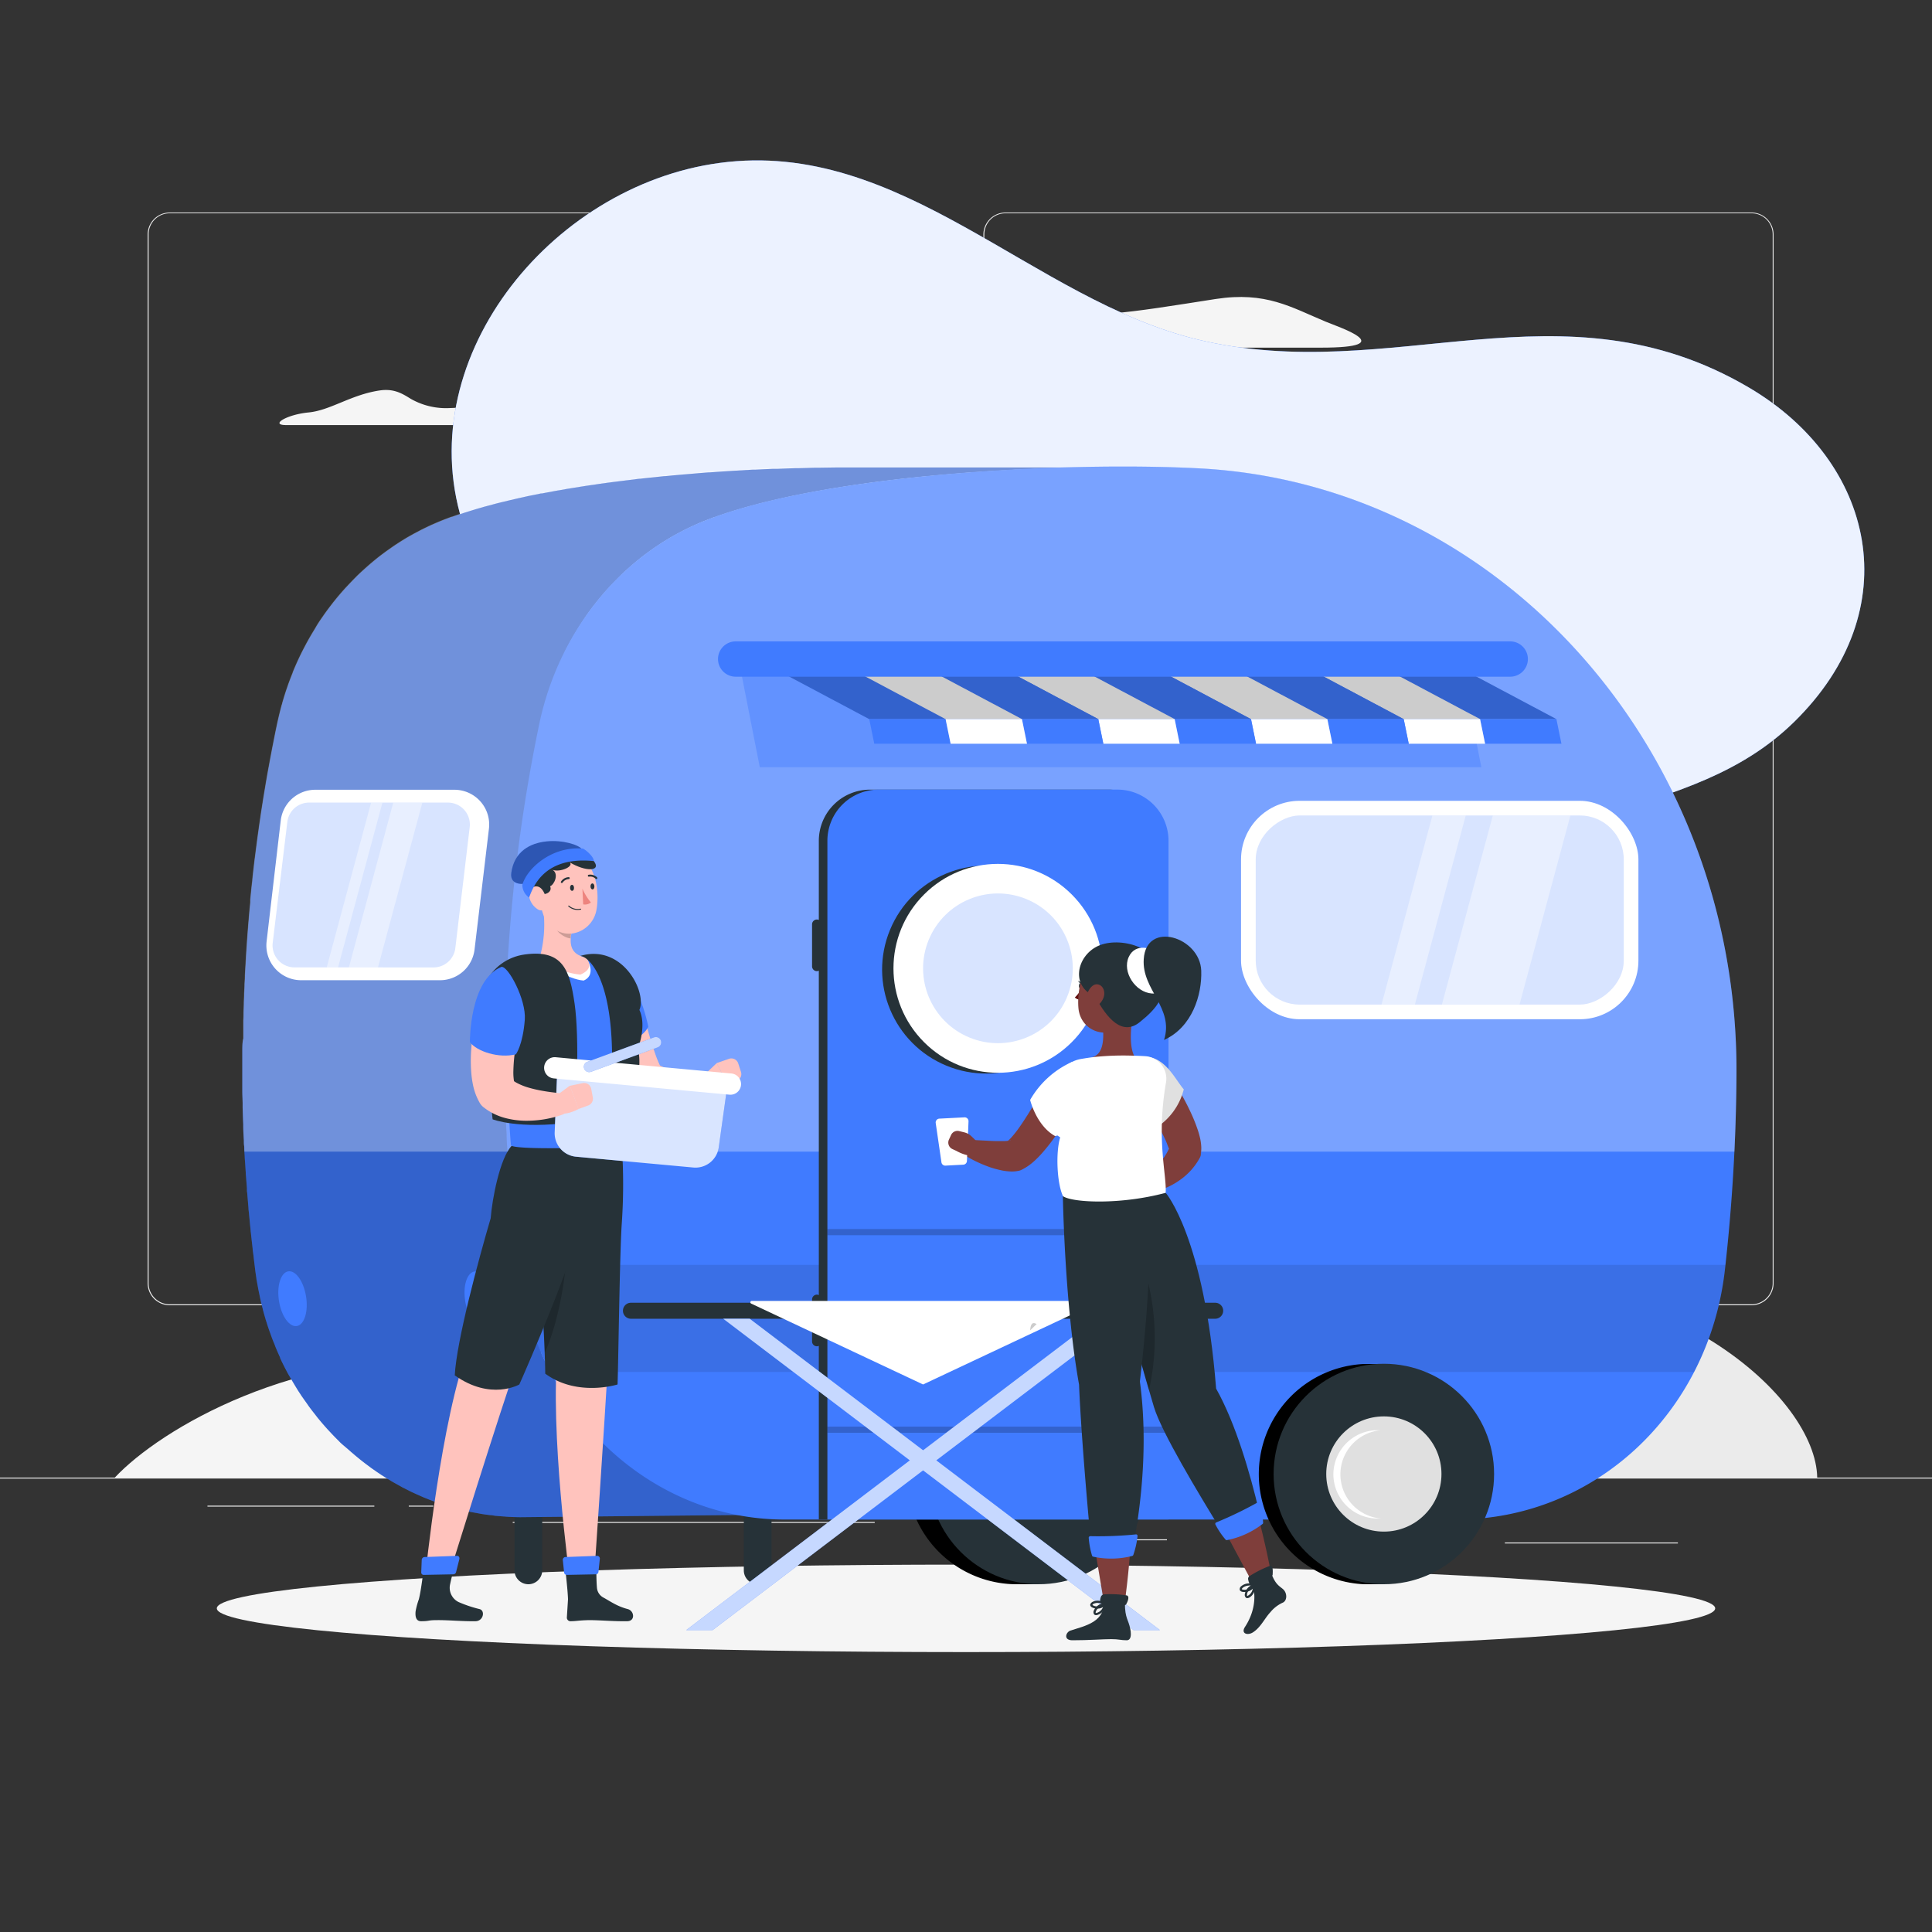 <svg xmlns="http://www.w3.org/2000/svg" viewBox="0 0 500 500"><rect x="0" y="0" width="500" height="500" fill="#333333" stroke="none"/><g id="background-complete"><rect y="382.4" width="500" height="0.25" style="fill:#ebebeb"></rect><rect x="355.33" y="389.91" width="33.12" height="0.25" style="fill:#ebebeb"></rect><rect x="257.97" y="398.37" width="44.03" height="0.25" style="fill:#ebebeb"></rect><rect x="389.46" y="399.19" width="44.78" height="0.25" style="fill:#ebebeb"></rect><rect x="53.69" y="389.66" width="43.19" height="0.25" style="fill:#ebebeb"></rect><rect x="105.79" y="389.66" width="6.33" height="0.25" style="fill:#ebebeb"></rect><rect x="132.7" y="393.88" width="93.68" height="0.25" style="fill:#ebebeb"></rect><path d="M237,337.8H43.91a5.71,5.71,0,0,1-5.7-5.71V60.66A5.71,5.71,0,0,1,43.91,55H237a5.71,5.71,0,0,1,5.71,5.71V332.09A5.71,5.71,0,0,1,237,337.8ZM43.91,55.2a5.46,5.46,0,0,0-5.45,5.46V332.09a5.46,5.46,0,0,0,5.45,5.46H237a5.47,5.47,0,0,0,5.46-5.46V60.66A5.47,5.47,0,0,0,237,55.2Z" style="fill:#ebebeb"></path><path d="M453.31,337.8H260.21a5.72,5.72,0,0,1-5.71-5.71V60.66A5.72,5.72,0,0,1,260.21,55h193.1A5.71,5.71,0,0,1,459,60.66V332.09A5.71,5.71,0,0,1,453.31,337.8ZM260.21,55.2a5.47,5.47,0,0,0-5.46,5.46V332.09a5.47,5.47,0,0,0,5.46,5.46h193.1a5.47,5.47,0,0,0,5.46-5.46V60.66a5.47,5.47,0,0,0-5.46-5.46Z" style="fill:#ebebeb"></path><path d="M370.52,329.9c-66,3-69.36,13.64-142.67-5.56-50.67-13.27-89.13,14.45-108.47,58.06H470.29C470,361.82,432.41,327.07,370.52,329.9Z" style="fill:#ebebeb"></path><path d="M119.94,352.11c51.48,3.84,62.44,5.34,102-3.22s70.66,8.34,86,33.51H29.71C41.49,369.8,76.83,348.9,119.94,352.11Z" style="fill:#f5f5f5"></path><path d="M272.11,79.26c6.83,4,20.35,1.58,42.51-1.88,13-2,19.47,2.12,28.48,5.87,3.61,1.5,19.46,6.72-1.24,6.72l-15.1,0h-100c-31.91,0-2.23-5.7,2.89-7.89l.26-.11C245.12,75.26,265.28,75.26,272.11,79.26Z" style="fill:#f5f5f5"></path><path d="M435.42,143.78H339c-8.44,0,.38-5.56,12-6.67s22.2-9.3,37.36-11.55,15.56,10,35.46,9.88C439.9,135.35,451.86,143.78,435.42,143.78Z" style="fill:#f5f5f5"></path><circle cx="172.44" cy="120.72" r="41.79" style="fill:#ebebeb"></circle><path d="M79.86,106.74c5.7-.55,10.93-4.58,18.4-5.69,3.69-.55,5.87.82,8,2.14a18.43,18.43,0,0,0,10.28,2.41,53.85,53.85,0,0,0,16.2-3c4.71-1.6,9.62-3.52,13.36-2.83,6.92,1.27,7.12,5.87,12.85,6.49s6.77,3.75,2,3.75H74C69.81,110,74.15,107.29,79.86,106.74Z" style="fill:#f5f5f5"></path></g><g id="background-simple"><path d="M369,239.9c-29.67,37.6-59.54,58.84-108,38.64-39.55-16.49-28.49-46.28-52.16-73-29.39-33.23-73.14-24-88.58-68.62-14.9-43.06,21.87-88.82,65.93-94.75C233.31,35.8,267.14,77.57,310,87.88c50.26,12.09,94.13-16.12,142.64,12.43,32.56,19.17,41.48,57.41,11.6,86.6C436.68,213.83,396.25,205.4,369,239.9Z" style="fill:#407BFF"></path><path d="M369,239.9c-29.67,37.6-59.54,58.84-108,38.64-39.55-16.49-28.49-46.28-52.16-73-29.39-33.23-73.14-24-88.58-68.62-14.9-43.06,21.87-88.82,65.93-94.75C233.31,35.8,267.14,77.57,310,87.88c50.26,12.09,94.13-16.12,142.64,12.43,32.56,19.17,41.48,57.41,11.6,86.6C436.68,213.83,396.25,205.4,369,239.9Z" style="fill:#fff;opacity:0.9"></path></g><g id="Shadow"><ellipse id="path" cx="250" cy="416.24" rx="193.89" ry="11.32" style="fill:#f5f5f5"></ellipse></g><g id="Cravan"><path d="M263.7,353h5.11V410H263.7a28.53,28.53,0,1,1,0-57.05Z"></path><circle cx="268.81" cy="381.47" r="28.53" style="fill:#263238"></circle><path d="M196.09,410h0a3.59,3.59,0,0,0,3.58-3.59V383.7H192.5v22.71A3.59,3.59,0,0,0,196.09,410Z" style="fill:#263238"></path><path d="M136.74,410h0a3.6,3.6,0,0,0,3.59-3.59V383.7h-7.18v22.71A3.6,3.6,0,0,0,136.74,410Z" style="fill:#263238"></path><path d="M62.71,271.47v1.46c0,.16,0,.32,0,.47V276c0,.62,0,1.25,0,1.88,0,.9,0,1.8,0,2.7,0,.57,0,1.14,0,1.72,0,1,.06,2.05.08,3.06,0,.44,0,.87,0,1.28.05,1.45.09,2.87.16,4.3,0,.16,0,.33,0,.51,0,1.24.1,2.49.16,3.71,0,.49,0,1,.08,1.44,0,.9.09,1.82.14,2.71,0,.57.08,1.13.11,1.68.06.81.1,1.61.16,2.41,0,.58.09,1.17.12,1.74.06.76.11,1.52.18,2.27l0,.47c0,.25,0,.5.07.77.11,1.32.22,2.64.33,3.94,0,.41.07.81.11,1.2.15,1.58.3,3.16.46,4.69,0,.27.06.52.08.77.14,1.33.29,2.64.44,3.94,0,.4.09.81.14,1.21q.27,2.26.54,4.47c.09.64.18,1.29.28,1.93,0,.28.1.57.14.86s.14.75.2,1.11c.12.71.27,1.4.41,2.1.07.33.13.66.21,1a2.57,2.57,0,0,0,.08.38c.19.85.39,1.69.62,2.53,0,0,0,.05,0,.07.23.86.47,1.72.73,2.59,0,.11.07.23.11.34.08.31.2.6.28.9.22.68.44,1.35.68,2,.12.33.24.66.36,1s.18.51.28.77.29.74.45,1.11.25.65.39,1c.29.73.61,1.46.93,2.17l.27.6,0,.12c.41.89.84,1.76,1.28,2.62l.33.62c.31.59.62,1.19,1,1.77,0,.09.1.18.16.27.22.4.45.78.68,1.17s.6,1,.91,1.51.49.78.75,1.17.44.7.67,1c.08.13.17.24.25.36.36.53.72,1,1.1,1.56s.54.76.81,1.12c.4.53.81,1.05,1.22,1.57.22.28.43.57.66.85l.12.14q1.23,1.5,2.52,2.91l.64.68c.68.74,1.38,1.45,2.09,2.15.15.15.29.31.45.46s.3.27.45.41L90,375c.38.33.75.67,1.14,1s.83.71,1.26,1.06.77.64,1.17.95.86.68,1.3,1l1.2.9,1.35.94,1.24.84,1.4.88,1.26.77c.48.29,1,.56,1.45.82l1.3.73,1.47.74c.44.23.88.45,1.34.66s1,.46,1.51.68l1.35.6,1.57.62,1.37.52c.53.2,1.07.36,1.61.55l1.38.45c.55.17,1.1.32,1.66.48s.91.26,1.39.38,1.13.28,1.71.41.91.22,1.38.31,1.19.22,1.8.33c.44.08.89.17,1.34.24.63.1,1.26.17,1.9.26.43,0,.85.11,1.28.16.71.07,1.42.12,2.14.18.36,0,.72.07,1.08.08,1.08.06,2.17.1,3.26.11l59.68-.6c-.47-.05-.94-.11-1.4-.19s-.9-.16-1.35-.24l-1.8-.33c-.46-.09-.91-.21-1.37-.31s-1.16-.26-1.72-.41l-1.38-.38c-.56-.16-1.11-.31-1.66-.48s-.92-.3-1.38-.45-1.09-.35-1.61-.55l-1.37-.52-1.56-.62c-.46-.19-.9-.4-1.36-.6s-1-.44-1.52-.68-.88-.44-1.32-.66-1-.49-1.48-.74l-1.3-.73c-.49-.26-1-.53-1.44-.82l-1.28-.77-1.39-.88-1.24-.84c-.45-.31-.9-.62-1.34-.94l-1.22-.9c-.44-.33-.87-.66-1.3-1s-.78-.63-1.17-.95L159,376l-1.12-1c-.41-.38-.82-.74-1.22-1.13s-.6-.58-.9-.87c-.71-.7-1.41-1.41-2.09-2.15-.22-.22-.44-.45-.65-.68-.86-.94-1.7-1.91-2.51-2.91l-.79-1c-.41-.52-.81-1-1.21-1.57-.28-.36-.54-.75-.82-1.12s-.74-1-1.09-1.56-.62-.92-.93-1.4L145,359.4c-.32-.5-.61-1-.91-1.51s-.47-.77-.69-1.17c-.37-.67-.74-1.36-1.1-2-.1-.2-.22-.41-.33-.62-.45-.89-.91-1.81-1.33-2.74-.1-.2-.17-.41-.27-.6-.32-.71-.63-1.44-.94-2.17-.13-.32-.25-.64-.39-1-.24-.63-.49-1.26-.72-1.88l-.37-1q-.34-1-.66-2l-.3-.9c-.3-1-.57-1.94-.84-2.93a.19.19,0,0,0,0-.07c-.24-1-.47-1.94-.69-2.91-.08-.33-.14-.66-.21-1-.15-.7-.28-1.39-.41-2.1-.07-.36-.14-.74-.19-1.11-.15-.93-.31-1.86-.43-2.79-.19-1.47-.36-3-.54-4.46,0-.41-.1-.82-.14-1.23-.15-1.3-.3-2.61-.44-3.94,0-.25-.05-.49-.08-.75-.16-1.54-.31-3.11-.46-4.69,0-.4-.07-.81-.11-1.21-.12-1.3-.23-2.62-.34-3.94,0-.41-.06-.82-.1-1.24-.05-.74-.11-1.5-.16-2.25-.05-.59-.09-1.18-.14-1.76,0-.8-.09-1.59-.15-2.39,0-.56-.07-1.12-.1-1.7-.06-.88-.1-1.77-.15-2.67,0-.49-.06-1-.08-1.48-.06-1.18-.11-2.36-.16-3.55l0-.67c-.05-1.43-.11-2.85-.15-4.3,0-.44,0-.89,0-1.34,0-1-.05-2-.06-3,0-.58,0-1.15,0-1.72l0-2.7c0-.64,0-1.27,0-1.91,0-.85,0-1.71,0-2.57,0-.65,0-1.3,0-2,0-.88,0-1.76,0-2.64,0-.67,0-1.34,0-2,0-.87,0-1.73.06-2.6,0-.7,0-1.4.05-2.11s.05-1.72.07-2.59c0-.71.06-1.43.08-2.14,0-.88.07-1.75.11-2.63,0-.72.06-1.44.1-2.15,0-.89.1-1.78.14-2.67l.12-2.17.18-2.71.15-2.19c.07-.91.15-1.84.21-2.77.06-.71.11-1.43.18-2.16.08-.95.17-1.91.25-2.86.07-.7.12-1.4.2-2.11.12-1.35.27-2.71.41-4.08l.12-1.17c.2-1.75.4-3.52.62-5.28.06-.5.12-1,.19-1.48.15-1.29.32-2.57.49-3.88.09-.66.19-1.33.28-2,.17-1.13.33-2.27.5-3.41l.33-2.17c.16-1.1.34-2.2.52-3.32l.36-2.21.6-3.41c.12-.7.24-1.41.37-2.12.23-1.24.47-2.5.71-3.75.11-.6.22-1.2.34-1.8q.54-2.79,1.14-5.59c.07-.34.15-.67.23-1,.29-1.27.59-2.52.94-3.76l.13-.43c.36-1.27.75-2.53,1.17-3.76a2.47,2.47,0,0,1,.1-.29c.44-1.29.91-2.56,1.42-3.81l0-.07c.52-1.27,1.06-2.51,1.65-3.73a.65.65,0,0,1,.08-.17c.56-1.19,1.15-2.37,1.78-3.52.06-.11.11-.22.17-.32.61-1.12,1.25-2.22,1.91-3.29.09-.14.16-.28.25-.41.65-1.06,1.34-2.08,2-3.1.1-.14.2-.3.31-.44.71-1,1.44-2,2.19-2.92l.33-.43c.85-1.07,1.73-2.11,2.64-3.13.11-.12.21-.24.32-.35.92-1,1.88-2,2.87-3,.1-.1.19-.2.31-.3.71-.71,1.45-1.39,2.2-2.05l.49-.43c.75-.65,1.51-1.3,2.29-1.92a.43.43,0,0,0,.1-.09c.7-.55,1.4-1.08,2.12-1.61l.62-.44q.82-.6,1.68-1.17l.6-.4c.62-.41,1.24-.81,1.87-1.18l.23-.14c.7-.44,1.41-.84,2.13-1.24l.71-.38,1.4-.74.81-.4c.46-.22.91-.45,1.37-.65l.78-.36c.84-.37,1.7-.75,2.57-1.09l2.44-.93.11,0q1.11-.41,2.25-.78l.77-.26,1.71-.54.88-.27,1.81-.53.79-.23,1.11-.3,2.16-.58,1.25-.31,2.1-.5,1.32-.31,2.2-.49,1.28-.29,2.51-.5c.36-.08.71-.15,1.07-.21l1.33-.26,1.91-.36,1.42-.24,1.88-.34,1.49-.24,1.87-.3,1.54-.24c.62-.09,1.24-.19,1.87-.27l1.57-.24,1.89-.26,1.6-.21c.63-.08,1.27-.17,1.91-.24l1.61-.2,1.92-.23c.54-.07,1.08-.14,1.63-.19l1.47-.17,4.8-.5a1.57,1.57,0,0,0,.24,0c1.68-.16,3.36-.32,5-.46l1.23-.1c1.68-.14,3.35-.29,5-.41l.27,0c1.61-.12,3.23-.23,4.84-.33l1.19-.08,5-.29.65,0,4.46-.21,1.11,0,4.85-.18.84,0,4.21-.12,1,0,4.93-.07h1l4.93,0H222.7l-4.94,0h-1l-4.91.07a2,2,0,0,1-.34,0h-.65l-4.21.12-.84,0-4.84.18-1.12,0-4.47.21-.64,0-5,.29-1.2.08c-1.62.1-3.23.21-4.84.33l-.26,0c-1.68.12-3.36.27-5,.41l-1.22.1c-1.68.14-3.37.3-5,.46a2,2,0,0,1-.24,0l-4.81.5-.65.07-.81.1c-.54,0-1.09.12-1.64.19l-1.91.23-1.62.2-1.9.24-1.6.21-1.88.26-1.57.24c-.63.08-1.26.18-1.88.27l-1.54.24-1.87.3c-.49.08-1,.17-1.49.24l-1.88.34c-.48.07-1,.16-1.42.24l-1.92.36-1.32.25-.22,0c-.29.05-.56.12-.85.18l-2.52.5-1.28.29c-.74.16-1.47.32-2.18.49l-1.34.31-2.08.5-1.26.31-2.15.58-.83.22-.3.08-.77.23c-.62.17-1.22.35-1.81.53l-.88.27-1.72.54-.77.26c-.77.25-1.52.51-2.26.78l-.1,0h0c-.83.3-1.64.61-2.43.92s-1.72.72-2.57,1.09l-.32.13-.46.23c-.46.2-.91.43-1.36.65l-.82.4-1.4.74-.54.28-.16.1c-.72.4-1.44.8-2.15,1.24l-.23.14c-.63.39-1.24.77-1.85,1.18l-.22.13-.39.27c-.56.38-1.12.77-1.69,1.18-.2.14-.41.28-.6.43-.72.53-1.43,1.06-2.12,1.61l0,0a.71.71,0,0,0-.09.07c-.78.63-1.54,1.27-2.29,1.92l-.48.43c-.75.66-1.49,1.34-2.22,2.05l-.13.12-.17.18c-1,1-1.94,2-2.88,3l-.31.35c-.9,1-1.79,2.06-2.64,3.13l-.16.18c-.06.08-.11.17-.18.25-.75.94-1.48,1.93-2.18,2.92l-.3.44c-.71,1-1.39,2-2,3.1l-.25.41c-.66,1.07-1.3,2.17-1.91,3.29a3.24,3.24,0,0,0-.17.32c-.62,1.15-1.23,2.33-1.79,3.52a.65.65,0,0,1-.08.17c-.57,1.22-1.12,2.47-1.63,3.73l0,.07c-.51,1.25-1,2.52-1.43,3.81a2.31,2.31,0,0,1-.1.28c-.43,1.24-.81,2.5-1.18,3.77a3.45,3.45,0,0,1-.12.43c-.34,1.24-.65,2.49-.94,3.76,0,.11-.05.21-.07.32s-.11.47-.16.7c-.4,1.87-.77,3.73-1.13,5.59-.13.6-.24,1.2-.35,1.8-.24,1.25-.48,2.51-.7,3.75-.14.71-.26,1.42-.39,2.12-.2,1.14-.4,2.29-.58,3.42-.13.73-.25,1.46-.37,2.19-.18,1.11-.35,2.23-.53,3.34-.11.72-.22,1.44-.32,2.16-.17,1.14-.34,2.28-.49,3.43-.1.66-.19,1.32-.28,2-.18,1.31-.34,2.61-.51,3.91-.06.47-.12,1-.19,1.43-.21,1.78-.42,3.55-.6,5.3,0,.38-.08.75-.12,1.13-.15,1.38-.29,2.76-.42,4.12,0,.16,0,.31,0,.47,0,.54-.1,1.08-.14,1.63-.09,1-.18,1.92-.25,2.87q-.1,1.09-.18,2.16c-.08.93-.15,1.86-.21,2.77-.06.73-.11,1.46-.16,2.19-.05.9-.12,1.81-.17,2.71,0,.72-.09,1.45-.12,2.17-.06.89-.1,1.78-.15,2.67,0,.71-.06,1.43-.1,2.15,0,.88-.07,1.76-.11,2.64,0,.7-.05,1.42-.07,2.13,0,.87-.06,1.74-.08,2.6,0,.71,0,1.4-.06,2.09,0,.88,0,1.75,0,2.62l0,2C62.73,269.7,62.73,270.59,62.71,271.47Z" style="fill:#407BFF"></path><path d="M62.71,271.47v1.46c0,.16,0,.32,0,.47V276c0,.62,0,1.25,0,1.88,0,.9,0,1.8,0,2.7,0,.57,0,1.14,0,1.72,0,1,.06,2.05.08,3.06,0,.44,0,.87,0,1.28.05,1.45.09,2.87.16,4.3,0,.16,0,.33,0,.51,0,1.24.1,2.49.16,3.71,0,.49,0,1,.08,1.44,0,.9.09,1.82.14,2.71,0,.57.08,1.13.11,1.68.06.81.1,1.61.16,2.41,0,.58.09,1.17.12,1.74.06.76.11,1.52.18,2.27l0,.47c0,.25,0,.5.07.77.11,1.32.22,2.64.33,3.94,0,.41.07.81.11,1.2.15,1.58.3,3.16.46,4.69,0,.27.06.52.08.77.14,1.33.29,2.64.44,3.94,0,.4.09.81.14,1.21q.27,2.26.54,4.47c.09.64.18,1.29.28,1.93,0,.28.1.57.14.86s.14.75.2,1.11c.12.71.27,1.4.41,2.1.07.33.13.66.21,1a2.57,2.57,0,0,0,.08.38c.19.85.39,1.69.62,2.53,0,0,0,.05,0,.07.23.86.47,1.72.73,2.59,0,.11.07.23.11.34.08.31.2.6.28.9.22.68.44,1.35.68,2,.12.33.24.66.36,1s.18.51.28.77.29.74.45,1.11.25.65.39,1c.29.73.61,1.46.93,2.17l.27.6,0,.12c.41.89.84,1.76,1.28,2.62l.33.62c.31.59.62,1.19,1,1.77,0,.09.1.18.16.27.22.4.45.78.68,1.17s.6,1,.91,1.51.49.78.75,1.17.44.7.67,1c.08.13.17.24.25.36.36.53.72,1,1.1,1.56s.54.76.81,1.12c.4.53.81,1.05,1.22,1.57.22.28.43.57.66.85l.12.14q1.23,1.5,2.52,2.91l.64.68c.68.74,1.38,1.45,2.09,2.15.15.15.29.31.45.46s.3.27.45.41L90,375c.38.33.75.67,1.14,1s.83.71,1.26,1.06.77.64,1.17.95.86.68,1.3,1l1.2.9,1.35.94,1.24.84,1.4.88,1.26.77c.48.29,1,.56,1.45.82l1.3.73,1.47.74c.44.23.88.45,1.34.66s1,.46,1.51.68l1.35.6,1.57.62,1.37.52c.53.2,1.07.36,1.61.55l1.38.45c.55.17,1.1.32,1.66.48s.91.26,1.39.38,1.13.28,1.71.41.91.22,1.38.31,1.19.22,1.8.33c.44.08.89.17,1.34.24.63.1,1.26.17,1.9.26.43,0,.85.11,1.28.16.71.07,1.42.12,2.14.18.36,0,.72.07,1.08.08,1.08.06,2.17.1,3.26.11l59.68-.6c-.47-.05-.94-.11-1.4-.19s-.9-.16-1.35-.24l-1.8-.33c-.46-.09-.91-.21-1.37-.31s-1.16-.26-1.72-.41l-1.38-.38c-.56-.16-1.11-.31-1.66-.48s-.92-.3-1.38-.45-1.09-.35-1.61-.55l-1.37-.52-1.56-.62c-.46-.19-.9-.4-1.36-.6s-1-.44-1.52-.68-.88-.44-1.32-.66-1-.49-1.48-.74l-1.3-.73c-.49-.26-1-.53-1.44-.82l-1.28-.77-1.39-.88-1.24-.84c-.45-.31-.9-.62-1.34-.94l-1.22-.9c-.44-.33-.87-.66-1.3-1s-.78-.63-1.17-.95L159,376l-1.12-1c-.41-.38-.82-.74-1.22-1.13s-.6-.58-.9-.87c-.71-.7-1.41-1.41-2.09-2.15-.22-.22-.44-.45-.65-.68-.86-.94-1.7-1.91-2.51-2.91l-.79-1c-.41-.52-.81-1-1.21-1.57-.28-.36-.54-.75-.82-1.12s-.74-1-1.09-1.56-.62-.92-.93-1.4L145,359.4c-.32-.5-.61-1-.91-1.51s-.47-.77-.69-1.17c-.37-.67-.74-1.36-1.1-2-.1-.2-.22-.41-.33-.62-.45-.89-.91-1.81-1.33-2.74-.1-.2-.17-.41-.27-.6-.32-.71-.63-1.44-.94-2.17-.13-.32-.25-.64-.39-1-.24-.63-.49-1.26-.72-1.88l-.37-1q-.34-1-.66-2l-.3-.9c-.3-1-.57-1.94-.84-2.93a.19.19,0,0,0,0-.07c-.24-1-.47-1.94-.69-2.91-.08-.33-.14-.66-.21-1-.15-.7-.28-1.39-.41-2.1-.07-.36-.14-.74-.19-1.11-.15-.93-.31-1.86-.43-2.79-.19-1.47-.36-3-.54-4.46,0-.41-.1-.82-.14-1.23-.15-1.3-.3-2.61-.44-3.94,0-.25-.05-.49-.08-.75-.16-1.54-.31-3.11-.46-4.69,0-.4-.07-.81-.11-1.21-.12-1.3-.23-2.62-.34-3.94,0-.41-.06-.82-.1-1.24-.05-.74-.11-1.5-.16-2.25-.05-.59-.09-1.18-.14-1.76,0-.8-.09-1.59-.15-2.39,0-.56-.07-1.12-.1-1.7-.06-.88-.1-1.77-.15-2.67,0-.49-.06-1-.08-1.48-.06-1.18-.11-2.36-.16-3.55l0-.67c-.05-1.43-.11-2.85-.15-4.3,0-.44,0-.89,0-1.34,0-1-.05-2-.06-3,0-.58,0-1.15,0-1.72l0-2.7c0-.64,0-1.27,0-1.91,0-.85,0-1.71,0-2.57,0-.65,0-1.3,0-2,0-.88,0-1.76,0-2.64,0-.67,0-1.34,0-2,0-.87,0-1.73.06-2.6,0-.7,0-1.4.05-2.11s.05-1.72.07-2.59c0-.71.06-1.43.08-2.14,0-.88.07-1.75.11-2.63,0-.72.06-1.44.1-2.15,0-.89.1-1.78.14-2.67l.12-2.17.18-2.71.15-2.19c.07-.91.15-1.84.21-2.77.06-.71.11-1.43.18-2.16.08-.95.17-1.91.25-2.86.07-.7.12-1.4.2-2.11.12-1.35.27-2.71.41-4.08l.12-1.17c.2-1.75.4-3.52.62-5.28.06-.5.12-1,.19-1.48.15-1.29.32-2.57.49-3.88.09-.66.19-1.33.28-2,.17-1.13.33-2.27.5-3.41l.33-2.17c.16-1.1.34-2.2.52-3.32l.36-2.21.6-3.41c.12-.7.24-1.41.37-2.12.23-1.24.47-2.5.71-3.75.11-.6.22-1.2.34-1.8q.54-2.79,1.14-5.59c.07-.34.15-.67.23-1,.29-1.27.59-2.52.94-3.76l.13-.43c.36-1.27.75-2.53,1.17-3.76a2.47,2.47,0,0,1,.1-.29c.44-1.29.91-2.56,1.42-3.81l0-.07c.52-1.27,1.06-2.51,1.65-3.73a.65.65,0,0,1,.08-.17c.56-1.19,1.15-2.37,1.78-3.52.06-.11.11-.22.17-.32.61-1.12,1.25-2.22,1.91-3.29.09-.14.16-.28.25-.41.65-1.06,1.34-2.08,2-3.1.1-.14.2-.3.31-.44.71-1,1.44-2,2.19-2.92l.33-.43c.85-1.07,1.73-2.11,2.64-3.13.11-.12.21-.24.32-.35.92-1,1.88-2,2.87-3,.1-.1.19-.2.31-.3.71-.71,1.45-1.39,2.2-2.05l.49-.43c.75-.65,1.51-1.3,2.29-1.92a.43.43,0,0,0,.1-.09c.7-.55,1.4-1.08,2.12-1.61l.62-.44q.82-.6,1.68-1.17l.6-.4c.62-.41,1.24-.81,1.87-1.18l.23-.14c.7-.44,1.41-.84,2.13-1.24l.71-.38,1.4-.74.81-.4c.46-.22.91-.45,1.37-.65l.78-.36c.84-.37,1.7-.75,2.57-1.09l2.44-.93.11,0q1.11-.41,2.25-.78l.77-.26,1.71-.54.88-.27,1.81-.53.79-.23,1.11-.3,2.16-.58,1.25-.31,2.1-.5,1.32-.31,2.2-.49,1.28-.29,2.51-.5c.36-.08.71-.15,1.07-.21l1.33-.26,1.91-.36,1.42-.24,1.88-.34,1.49-.24,1.87-.3,1.54-.24c.62-.09,1.24-.19,1.87-.27l1.57-.24,1.89-.26,1.6-.21c.63-.08,1.27-.17,1.91-.24l1.61-.2,1.92-.23c.54-.07,1.08-.14,1.63-.19l1.47-.17,4.8-.5a1.57,1.57,0,0,0,.24,0c1.68-.16,3.36-.32,5-.46l1.23-.1c1.68-.14,3.35-.29,5-.41l.27,0c1.61-.12,3.23-.23,4.84-.33l1.19-.08,5-.29.65,0,4.46-.21,1.11,0,4.85-.18.84,0,4.21-.12,1,0,4.93-.07h1l4.93,0H222.7l-4.94,0h-1l-4.91.07a2,2,0,0,1-.34,0h-.65l-4.21.12-.84,0-4.84.18-1.12,0-4.47.21-.64,0-5,.29-1.2.08c-1.62.1-3.23.21-4.84.33l-.26,0c-1.68.12-3.36.27-5,.41l-1.22.1c-1.68.14-3.37.3-5,.46a2,2,0,0,1-.24,0l-4.81.5-.65.07-.81.1c-.54,0-1.09.12-1.64.19l-1.91.23-1.62.2-1.9.24-1.6.21-1.88.26-1.57.24c-.63.08-1.26.18-1.88.27l-1.54.24-1.87.3c-.49.08-1,.17-1.49.24l-1.88.34c-.48.07-1,.16-1.42.24l-1.92.36-1.32.25-.22,0c-.29.05-.56.12-.85.18l-2.52.5-1.28.29c-.74.16-1.47.32-2.18.49l-1.34.31-2.08.5-1.26.31-2.15.58-.83.22-.3.08-.77.23c-.62.17-1.22.35-1.81.53l-.88.27-1.72.54-.77.26c-.77.25-1.52.51-2.26.78l-.1,0h0c-.83.3-1.64.61-2.43.92s-1.72.72-2.57,1.09l-.32.13-.46.23c-.46.2-.91.43-1.36.65l-.82.4-1.4.74-.54.28-.16.1c-.72.4-1.44.8-2.15,1.24l-.23.14c-.63.39-1.24.77-1.85,1.18l-.22.13-.39.27c-.56.38-1.12.77-1.69,1.18-.2.14-.41.28-.6.43-.72.53-1.43,1.06-2.12,1.61l0,0a.71.71,0,0,0-.09.07c-.78.63-1.54,1.27-2.29,1.92l-.48.43c-.75.66-1.49,1.34-2.22,2.05l-.13.12-.17.18c-1,1-1.94,2-2.88,3l-.31.35c-.9,1-1.79,2.06-2.64,3.13l-.16.18c-.06.08-.11.17-.18.25-.75.94-1.48,1.93-2.18,2.92l-.3.44c-.71,1-1.39,2-2,3.1l-.25.41c-.66,1.07-1.3,2.17-1.91,3.29a3.24,3.24,0,0,0-.17.32c-.62,1.15-1.23,2.33-1.79,3.52a.65.65,0,0,1-.08.17c-.57,1.22-1.12,2.47-1.63,3.73l0,.07c-.51,1.25-1,2.52-1.43,3.81a2.31,2.31,0,0,1-.1.28c-.43,1.24-.81,2.5-1.18,3.77a3.45,3.45,0,0,1-.12.43c-.34,1.24-.65,2.49-.94,3.76,0,.11-.05.21-.07.32s-.11.47-.16.7c-.4,1.87-.77,3.73-1.13,5.59-.13.6-.24,1.2-.35,1.8-.24,1.25-.48,2.51-.7,3.75-.14.71-.26,1.42-.39,2.12-.2,1.14-.4,2.29-.58,3.42-.13.73-.25,1.46-.37,2.19-.18,1.11-.35,2.23-.53,3.34-.11.72-.22,1.44-.32,2.16-.17,1.14-.34,2.28-.49,3.43-.1.66-.19,1.32-.28,2-.18,1.31-.34,2.61-.51,3.91-.06.47-.12,1-.19,1.43-.21,1.78-.42,3.55-.6,5.3,0,.38-.08.75-.12,1.13-.15,1.38-.29,2.76-.42,4.12,0,.16,0,.31,0,.47,0,.54-.1,1.08-.14,1.63-.09,1-.18,1.92-.25,2.87q-.1,1.09-.18,2.16c-.08.93-.15,1.86-.21,2.77-.06.73-.11,1.46-.16,2.19-.05.9-.12,1.81-.17,2.71,0,.72-.09,1.45-.12,2.17-.06.89-.1,1.78-.15,2.67,0,.71-.06,1.43-.1,2.15,0,.88-.07,1.76-.11,2.64,0,.7-.05,1.42-.07,2.13,0,.87-.06,1.74-.08,2.6,0,.71,0,1.4-.06,2.09,0,.88,0,1.75,0,2.62l0,2C62.73,269.7,62.73,270.59,62.71,271.47Z" style="opacity:0.2"></path><path d="M139.58,187.27c5.08-24,21.15-43.94,42.84-52.53,25.51-10.11,72.93-14,108.22-14,7.1,0,13.7.16,19.54.46,78.31,4,139.67,73.33,139.22,156.76a475.39,475.39,0,0,1-3,50.71c-4.23,37.14-33.87,64.58-69.44,64.58H202.52c-34.48-.25-63.66-28-68.35-64.36A426,426,0,0,1,139.58,187.27Z" style="fill:#407BFF"></path><path d="M446.55,327.35c0,.45-.1.88-.14,1.31a75.9,75.9,0,0,1-8,26.4h-296a77.44,77.44,0,0,1-8.24-26.18c-.07-.51-.13-1-.19-1.53Z" style="opacity:0.1"></path><path d="M353,353h5.12V410H353A28.53,28.53,0,0,1,353,353Z"></path><circle cx="358.14" cy="381.47" r="28.53" style="fill:#263238"></circle><circle cx="358.14" cy="381.47" r="14.91" style="fill:#e0e0e0"></circle><path d="M345.08,381.48A11.48,11.48,0,0,0,356.55,393c.31,0,.61,0,.92,0a11.47,11.47,0,0,1,0-22.87c-.31,0-.61,0-.92,0A11.48,11.48,0,0,0,345.08,381.48Z" style="fill:#fff"></path><path d="M62.71,271.47v1.47c0,.15,0,.3,0,.46V276c0,.63,0,1.26,0,1.89,0,.91,0,1.8,0,2.69,0,.58,0,1.15,0,1.72,0,1,.06,2.06.08,3.08l0,1.27c.05,1.45.09,2.88.16,4.3,0,.17,0,.34,0,.5,0,1.25.1,2.5.16,3.72,0,.49,0,1,.08,1.44s0,1,.07,1.43H448.86c.31-6.44.5-13.15.54-20.09.45-83.43-60.91-152.78-139.22-156.78-5.84-.29-12.44-.45-19.54-.45H222.7l-4.94,0c-.33,0-.66,0-1,0-1.62,0-3.26,0-4.91.08h-.34l-.65,0c-1.39,0-2.8.06-4.21.11l-.84,0c-1.6,0-3.22.12-4.84.19l-1.12,0-4.47.21-.64,0-5,.29-1.2.08-4.84.33-.26,0c-1.68.12-3.36.26-5,.41l-1.22.1-5,.46-.24,0c-1.61.17-3.21.33-4.81.51l-.65.07-.81.1L164,124l-1.91.24-1.62.19-1.9.25-1.6.22-1.88.25-1.57.23-1.88.28-1.54.24-1.87.3c-.49.09-1,.17-1.49.24l-1.88.33-1.42.26-1.92.35-1.32.25-.22,0-.85.16-2.52.52-1.28.28c-.74.15-1.47.32-2.18.48l-1.34.31c-.69.17-1.39.33-2.08.51l-1.26.32c-.73.19-1.45.38-2.15.58l-.83.2a1.71,1.71,0,0,1-.3.09c-.25.08-.52.16-.77.22l-1.81.54-.88.27-1.72.54c-.26.09-.51.18-.77.25-.77.27-1.52.52-2.26.79l-.1,0h0c-.83.3-1.64.61-2.43.92s-1.72.71-2.57,1.09l-.32.13a4.81,4.81,0,0,1-.46.22l-1.36.65-.82.41-1.4.74-.54.28-.16.1c-.72.39-1.44.8-2.15,1.23l-.23.15c-.63.38-1.24.77-1.85,1.18l-.22.13-.39.26-1.69,1.19c-.2.14-.41.28-.6.43-.72.53-1.43,1.06-2.12,1.62h0a.34.34,0,0,0-.09.08c-.78.61-1.54,1.25-2.29,1.91l-.48.43c-.75.67-1.49,1.34-2.22,2.05l-.13.12-.17.18c-1,1-1.94,2-2.88,3l-.31.35c-.9,1-1.79,2.05-2.64,3.12-.05.07-.11.12-.16.19a2.15,2.15,0,0,1-.18.24c-.75,1-1.48,1.93-2.18,2.93l-.3.44c-.71,1-1.39,2-2,3.1l-.25.41c-.66,1.08-1.3,2.17-1.91,3.29a3.24,3.24,0,0,0-.17.32c-.62,1.16-1.23,2.33-1.79,3.52a.6.6,0,0,1-.08.16c-.57,1.23-1.12,2.48-1.63,3.73l0,.08c-.51,1.25-1,2.53-1.43,3.81a2.31,2.31,0,0,1-.1.28c-.43,1.24-.81,2.5-1.18,3.78q0,.19-.12.42c-.34,1.25-.65,2.5-.94,3.77a2.82,2.82,0,0,0-.07.31c-.06.23-.11.46-.16.7-.4,1.87-.77,3.74-1.13,5.59-.13.6-.24,1.2-.35,1.8-.24,1.26-.48,2.51-.7,3.75-.14.71-.26,1.42-.39,2.12-.2,1.15-.4,2.29-.58,3.42-.13.73-.25,1.46-.37,2.19-.18,1.11-.35,2.24-.53,3.35-.11.71-.22,1.43-.32,2.14-.17,1.15-.34,2.3-.49,3.44-.1.66-.19,1.32-.28,2-.18,1.31-.34,2.61-.51,3.91-.06.48-.12,1-.19,1.44-.21,1.77-.42,3.54-.6,5.3,0,.38-.08.74-.12,1.12-.15,1.37-.29,2.75-.42,4.13,0,.15,0,.3,0,.46,0,.54-.1,1.08-.14,1.63-.09,1-.18,1.92-.25,2.87-.07.73-.13,1.44-.18,2.17-.08.92-.15,1.85-.21,2.77-.06.73-.11,1.45-.16,2.18-.05.9-.12,1.81-.17,2.71q-.07,1.09-.12,2.16c-.06.9-.1,1.79-.15,2.68,0,.71-.06,1.44-.1,2.15,0,.88-.07,1.76-.11,2.63,0,.71-.05,1.43-.07,2.13,0,.88-.06,1.75-.08,2.62,0,.7,0,1.39-.06,2.07,0,.89,0,1.76,0,2.63l0,2C62.73,269.71,62.73,270.59,62.71,271.47Z" style="fill:#fff;opacity:0.3"></path><path d="M211.91,204.36H300.2a0,0,0,0,1,0,0V380A13.24,13.24,0,0,1,287,393.23h-61.8A13.24,13.24,0,0,1,211.91,380V204.36A0,0,0,0,1,211.91,204.36Z" transform="translate(512.11 597.59) rotate(180)" style="fill:#263238"></path><path d="M211.41,251.33h0a1.26,1.26,0,0,0,1.26-1.25V239.23a1.26,1.26,0,0,0-1.26-1.26h0a1.25,1.25,0,0,0-1.25,1.26v10.85A1.25,1.25,0,0,0,211.41,251.33Z" style="fill:#263238"></path><path d="M211.41,348.42h0a1.27,1.27,0,0,0,1.26-1.26V336.31a1.27,1.27,0,0,0-1.26-1.26h0a1.26,1.26,0,0,0-1.25,1.26v10.85A1.26,1.26,0,0,0,211.41,348.42Z" style="fill:#263238"></path><path d="M214.12,204.36H302.4a0,0,0,0,1,0,0V380a13.24,13.24,0,0,1-13.24,13.24h-61.8A13.24,13.24,0,0,1,214.12,380V204.36A0,0,0,0,1,214.12,204.36Z" transform="translate(516.53 597.59) rotate(180)" style="fill:#407BFF"></path><rect x="214.12" y="369.21" width="88.28" height="1.59" transform="translate(516.53 740.01) rotate(180)" style="opacity:0.2"></rect><rect x="214.12" y="318.08" width="88.28" height="1.59" transform="translate(516.53 637.75) rotate(180)" style="opacity:0.2"></rect><circle cx="256.86" cy="250.6" r="27.03" transform="matrix(0.38, -0.92, 0.92, 0.38, -72.96, 392.01)" style="fill:#263238"></circle><circle cx="258.26" cy="250.6" r="27.03" transform="translate(-101.56 256.02) rotate(-45)" style="fill:#fff"></circle><circle cx="258.26" cy="250.6" r="19.37" transform="translate(-72.09 393.3) rotate(-67.5)" style="fill:#407BFF;opacity:0.2"></circle><path d="M295.31,308.35h0a2,2,0,0,0,2-2V287.38a2,2,0,0,0-2-2h0a2,2,0,0,0-2,2v18.95A2,2,0,0,0,295.31,308.35Z" style="fill:#fff"></path><path d="M77.88,253.68h36a9,9,0,0,0,8.93-7.93l3.73-31.3a9,9,0,0,0-8.94-10.06h-36a9,9,0,0,0-8.94,7.93L69,243.62A9,9,0,0,0,77.88,253.68Z" style="fill:#fff"></path><path d="M112.19,250.37a5.69,5.69,0,0,0,5.65-5l3.72-31.3a5.68,5.68,0,0,0-5.64-6.36H80a5.68,5.68,0,0,0-5.64,5L70.58,244a5.68,5.68,0,0,0,5.65,6.36Z" style="fill:#407BFF;opacity:0.2"></path><rect x="321.19" y="207.25" width="102.84" height="56.53" rx="15.17" transform="translate(745.21 471.03) rotate(180)" style="fill:#fff"></rect><rect x="348.13" y="187.89" width="48.95" height="95.25" rx="11.38" transform="translate(608.12 -137.09) rotate(90)" style="fill:#407BFF;opacity:0.2"></rect><g style="opacity:0.4"><polygon points="406.42 211.04 386.34 211.04 373.16 259.99 393.25 259.99 406.42 211.04" style="fill:#fff"></polygon><polygon points="379.34 211.04 370.71 211.04 357.53 259.99 366.17 259.99 379.34 211.04" style="fill:#fff"></polygon><polygon points="98.98 207.7 96.04 207.7 84.55 250.37 87.49 250.37 98.98 207.7" style="fill:#fff"></polygon><polygon points="109.31 207.7 101.78 207.7 90.29 250.37 97.82 250.37 109.31 207.7" style="fill:#fff"></polygon></g><polygon points="383.37 198.55 196.63 198.55 191.67 173.32 378.41 173.32 383.37 198.55" style="fill:#407BFF;opacity:0.4"></polygon><polygon points="383.04 186.11 402.8 186.11 378.74 173.32 358.98 173.32 383.04 186.11" style="fill:#407BFF"></polygon><polygon points="363.28 186.11 383.04 186.11 358.98 173.32 339.22 173.32 363.28 186.11" style="fill:#fff"></polygon><polygon points="343.52 186.11 363.28 186.11 339.22 173.32 319.46 173.32 343.52 186.11" style="fill:#407BFF"></polygon><polygon points="323.76 186.11 343.52 186.11 319.46 173.32 299.7 173.32 323.76 186.11" style="fill:#fff"></polygon><polygon points="304 186.11 323.76 186.11 299.7 173.32 279.94 173.32 304 186.11" style="fill:#407BFF"></polygon><polygon points="284.24 186.11 304 186.11 279.94 173.32 260.18 173.32 284.24 186.11" style="fill:#fff"></polygon><polygon points="264.48 186.11 284.24 186.11 260.18 173.32 240.42 173.32 264.48 186.11" style="fill:#407BFF"></polygon><polygon points="224.96 186.11 244.72 186.11 220.66 173.32 200.9 173.32 224.96 186.11" style="fill:#407BFF"></polygon><polygon points="244.72 186.11 264.48 186.11 240.42 173.32 220.66 173.32 244.72 186.11" style="fill:#fff"></polygon><polygon points="220.66 173.32 240.42 173.32 260.18 173.32 279.94 173.32 299.7 173.32 319.46 173.32 339.22 173.32 358.98 173.32 378.74 173.32 402.8 186.11 383.04 186.11 363.28 186.11 343.52 186.11 323.76 186.11 304 186.11 284.24 186.11 264.48 186.11 244.72 186.11 224.96 186.11 200.9 173.32 220.66 173.32" style="opacity:0.2"></polygon><polygon points="383.04 186.11 402.8 186.11 404.1 192.48 384.34 192.48 383.04 186.11" style="fill:#407BFF"></polygon><polygon points="363.28 186.11 383.04 186.11 384.34 192.48 364.58 192.48 363.28 186.11" style="fill:#fff"></polygon><polygon points="343.52 186.11 363.28 186.11 364.58 192.48 344.82 192.48 343.52 186.11" style="fill:#407BFF"></polygon><polygon points="323.76 186.11 343.52 186.11 344.82 192.48 325.06 192.48 323.76 186.11" style="fill:#fff"></polygon><polygon points="304 186.11 323.76 186.11 325.06 192.48 305.3 192.48 304 186.11" style="fill:#407BFF"></polygon><polygon points="284.24 186.11 304 186.11 305.3 192.48 285.54 192.48 284.24 186.11" style="fill:#fff"></polygon><polygon points="264.48 186.11 284.24 186.11 285.54 192.48 265.78 192.48 264.48 186.11" style="fill:#407BFF"></polygon><polygon points="224.96 186.11 244.72 186.11 246.02 192.48 226.26 192.48 224.96 186.11" style="fill:#407BFF"></polygon><polygon points="244.72 186.11 264.48 186.11 265.78 192.48 246.02 192.48 244.72 186.11" style="fill:#fff"></polygon><path d="M190.38,175.13H390.85a4.59,4.59,0,0,0,4.57-4.57h0a4.59,4.59,0,0,0-4.57-4.57H190.38a4.58,4.58,0,0,0-4.56,4.57h0A4.58,4.58,0,0,0,190.38,175.13Z" style="fill:#407BFF"></path><path d="M120.31,336.12c.45,3.91,2.43,7.08,4.41,7.08s3.22-3.17,2.76-7.08-2.43-7.08-4.41-7.08S119.85,332.21,120.31,336.12Z" style="fill:#407BFF"></path><path d="M72.12,336.12c.46,3.91,2.43,7.08,4.41,7.08s3.22-3.17,2.76-7.08S76.86,329,74.88,329,71.66,332.21,72.12,336.12Z" style="fill:#407BFF"></path></g><g id="character-1"><path d="M165.21,257.58l1.34,5c.44,1.68.92,3.34,1.39,5s1,3.26,1.51,4.79a29,29,0,0,0,1.65,4L169.77,275a6.27,6.27,0,0,0,2.11,1.23,15.67,15.67,0,0,0,3.24.8,32.31,32.31,0,0,0,3.79.35c1.28.07,2.7,0,3.93.05h.34a2.86,2.86,0,0,1,1.26,5.41,26.79,26.79,0,0,1-4.5,1.78,27.63,27.63,0,0,1-4.82,1,21.14,21.14,0,0,1-5.32-.06,15.33,15.33,0,0,1-5.82-2,3.92,3.92,0,0,1-1.1-1l-.23-.32a30.55,30.55,0,0,1-3.27-5.71c-.84-1.82-1.55-3.63-2.18-5.43s-1.21-3.61-1.73-5.41-1-3.6-1.37-5.53a5.7,5.7,0,0,1,11.09-2.63Z" style="fill:#ffc3bd"></path><path d="M156.13,248.14c8.81,1.84,11.65,17.6,11.65,17.6-1.31,2.71-6.54,5.59-11.11,5.34,0,0-2.23-2-4-8.44C151.37,257.65,154.36,248.13,156.13,248.14Z" style="fill:#407BFF"></path><path d="M181.57,278.86l3.9-3.72,3,5.73s-3.94,2.94-5.84,1.1Z" style="fill:#ffc3bd"></path><path d="M191.06,275.23l.7,2.18a1.86,1.86,0,0,1-.92,2.23l-2.4,1.23-3-5.73,3.2-1.11A1.87,1.87,0,0,1,191.06,275.23Z" style="fill:#ffc3bd"></path><path d="M144.39,349.14c-4-23.68-5.72-52.22-5.72-52.22l20.16-.35s-.52,38.47-1.4,54.58c-.92,16.76-3.72,57.69-3.72,57.69H147.5S142.16,369.85,144.39,349.14Z" style="fill:#ffc3bd"></path><path d="M138.49,296.36c-1.78,3.19-2.89,15.38.18,21.33,1.2,10.48,2.36,29.63,2.44,37.81,8.29,6.11,18.71,2.8,18.71,2.8.2-4.73.55-33.5,1.08-41.45a147.65,147.65,0,0,0,0-20.79Z" style="fill:#263238"></path><path d="M146.43,323.48a10.24,10.24,0,0,0-7,1.57c.7,8.09,1.31,17.94,1.57,25C144.78,341.85,146.93,327.75,146.43,323.48Z" style="opacity:0.2"></path><path d="M147,413.89l-.3,4.75a.93.93,0,0,0,.92.93c1.5,0,2.18-.23,4.81-.28,3.08,0,6.26.34,9.86.28,2.18,0,1.89-2.69.18-3.14-2.84-.74-4.49-2-6.34-3a3.17,3.17,0,0,1-1.64-2.5c-.21-2.37-.13-5.79-.13-5.79l-8.11.54S146.93,411.41,147,413.89Z" style="fill:#263238"></path><path d="M154.59,402.65l-8.33.31a.74.74,0,0,0-.6.86l.33,3.1a.69.69,0,0,0,.63.66l7.65-.15a.69.69,0,0,0,.61-.66l.35-3.27A.71.71,0,0,0,154.59,402.65Z" style="fill:#407BFF"></path><path d="M121.37,348.47c5.09-23.81,8.26-39.72,12.62-51.45l18.64-.3s-12.39,37.77-17.95,53.49-18.56,57.73-18.56,57.73l-6.07.12S114.15,366.88,121.37,348.47Z" style="fill:#ffc3bd"></path><path d="M107.55,417.07a18.4,18.4,0,0,1,.85-3.18c.64-2.48,1.28-8.22,1.28-8.22l7.8.19s-.56,2.14-1,4.17a4.12,4.12,0,0,0,2.16,4.56,32.74,32.74,0,0,0,5.51,1.85c1.47.44.94,3.1-1.09,3.13-3.37.06-7.08-.32-10-.28-2.45,0-1.8.28-4.08.28C107.55,419.57,107.46,418.16,107.55,417.07Z" style="fill:#263238"></path><path d="M118.31,402.65l-8.49.31a.8.8,0,0,0-.68.81l-.12,3.1a.63.63,0,0,0,.57.71l7.79-.15a.75.75,0,0,0,.66-.62l.83-3.26C119,403.07,118.72,402.63,118.31,402.65Z" style="fill:#407BFF"></path><path d="M132.44,296.52c-3.08,3.18-5.09,13.91-5.45,18.76-3.09,10.48-8.83,31.72-9.3,40.66,9.34,6.64,16.71,2.36,16.71,2.36,2.14-4.73,14.39-33.15,15-39.71,5-10,3.25-22.38,3.25-22.38Z" style="fill:#263238"></path><path d="M133.46,248.55a118.93,118.93,0,0,1,18.22-1.06c6.81.07,12.47,5.4,12.32,11.76-.22,9.07-1.15,27.13-2.94,36.72a.33.33,0,0,1-.22.25c-2.39.82-25.92,1.46-28.43.32a.28.28,0,0,1-.18-.26c-.74-7.76-.83-22.56-4.13-40A6.6,6.6,0,0,1,133.46,248.55Z" style="fill:#407BFF"></path><path d="M151.59,247.79l-12.12.6c2.09,1.24,7.52,5.08,11.59,5.38C153.88,252.54,152.83,249.41,151.59,247.79Z" style="fill:#fff"></path><path d="M140.51,234.74a31.29,31.29,0,0,1-1,13.65c2.09,1.24,6.65,3.52,10.71,3.83,2.83-1.23,2.65-2.81,1.41-4.43-4.36-.81-4.29-4-3.57-7.09Z" style="fill:#ffc3bd"></path><path d="M143.57,237.17,148,240.7a12.62,12.62,0,0,0-.35,2.16c-1.66-.16-4-1.86-4.16-3.58A6,6,0,0,1,143.57,237.17Z" style="opacity:0.2"></path><path d="M139.36,228.91c.54,5.24.59,8.34,3.36,10.91,4.17,3.87,10.57,1.13,11.61-4.18.94-4.79-.1-12.56-5.34-14.4A7.27,7.27,0,0,0,139.36,228.91Z" style="fill:#ffc3bd"></path><path d="M138.61,231c2.62,1.15,4.43-.28,3.75-1.63,1.13-.44,2.33-3.25.65-4.25,1.94.71,5.58-.88,4.44-1.94,4.13,2.45,7.91,2.29,6.46,0s-4.69-4.05-8.76-3.56-6.06,2.1-6.12,3.59C136.21,224,134.21,229.61,138.61,231Z" style="fill:#263238"></path><path d="M137.05,232.48a5,5,0,0,0,2.2,2.9c1.38.78,2.33-.55,2.16-2.2-.14-1.49-1-3.69-2.52-3.78S136.6,230.94,137.05,232.48Z" style="fill:#ffc3bd"></path><ellipse cx="148.03" cy="229.78" rx="0.51" ry="0.78" transform="translate(-7.72 5.16) rotate(-1.95)" style="fill:#263238"></ellipse><path d="M152.82,229.43c0,.43.26.76.54.75s.49-.37.47-.8-.26-.77-.54-.75S152.8,229,152.82,229.43Z" style="fill:#263238"></path><path d="M150.73,230a14.94,14.94,0,0,0,2.2,3.56,2.49,2.49,0,0,1-2,.49Z" style="fill:#ed847e"></path><path d="M149.71,235.48a3.52,3.52,0,0,1-2.63-.92.13.13,0,0,1,.18-.18,3.37,3.37,0,0,0,3,.78.13.13,0,0,1,.05.25A3.73,3.73,0,0,1,149.71,235.48Z" style="fill:#263238"></path><path d="M145.38,228.5a.21.21,0,0,1-.12,0,.25.25,0,0,1-.07-.35,2.48,2.48,0,0,1,2-1.14.25.25,0,0,1,.25.25.26.26,0,0,1-.26.25h0a2,2,0,0,0-1.58.92A.26.26,0,0,1,145.38,228.5Z" style="fill:#263238"></path><path d="M154.4,227.5a.24.24,0,0,1-.23-.06,2,2,0,0,0-1.73-.56.25.25,0,0,1-.3-.18.26.26,0,0,1,.19-.31,2.5,2.5,0,0,1,2.19.68.26.26,0,0,1,0,.36A.24.24,0,0,1,154.4,227.5Z" style="fill:#263238"></path><path d="M135.91,247c9.82-1.31,11.55,4.16,12.8,12.76s.68,27.78-.7,30.69c-13.86,1.88-20.52-.77-20.52-.77s-.85-5.92.49-8.83c-1.31-1.87-2.09-7.18-1.12-9.31-2.26-.71-3-8.35-1.22-10.42C122.66,259.14,126,248.29,135.91,247Z" style="fill:#263238"></path><path d="M150.18,247.39c2.37.14,11.08,7.57,7.29,42.7a7,7,0,0,0,6.51,0s1.23-6,.36-9.65c1.55-2.91,1.26-8.15.63-8.88.48-.92,2.32-6.35.51-10.19C167.49,256.72,161.07,244.18,150.18,247.39Z" style="fill:#263238"></path><path d="M150.73,219.91c-1.68-2.56-16.9-5.19-18.41,6-.47,3.52,3.72,2.79,3.72,2.79S145.71,221,150.73,219.91Z" style="fill:#407BFF"></path><path d="M150.73,219.91c-1.68-2.56-16.9-5.19-18.41,6-.47,3.52,3.72,2.79,3.72,2.79S145.71,221,150.73,219.91Z" style="opacity:0.3"></path><path d="M135.18,229a4,4,0,0,0,1.75,3.28c1-2.59,3.75-10.73,16.7-9.44.25-.82-1.79-2.78-2.78-3.23C142.67,218.94,136.34,224.84,135.18,229Z" style="fill:#407BFF"></path><path d="M179.4,302.15l-30.34-2.8a6.09,6.09,0,0,1-5.51-6.31l.67-16,44,4.08L186,297A6.08,6.08,0,0,1,179.4,302.15Z" style="fill:#407BFF"></path><path d="M179.4,302.15l-30.34-2.8a6.09,6.09,0,0,1-5.51-6.31l.67-16,44,4.08L186,297A6.08,6.08,0,0,1,179.4,302.15Z" style="fill:#fff;opacity:0.8"></path><path d="M188.77,283.3l-45.46-4.21a2.75,2.75,0,0,1-2.48-3h0a2.75,2.75,0,0,1,3-2.48l45.46,4.21a2.75,2.75,0,0,1,2.48,3h0A2.75,2.75,0,0,1,188.77,283.3Z" style="fill:#fff"></path><path d="M169.28,268.47,152,274.8a1.37,1.37,0,0,0-.81,1.76h0a1.38,1.38,0,0,0,1.76.82l17.27-6.33a1.37,1.37,0,0,0,.81-1.76h0A1.38,1.38,0,0,0,169.28,268.47Z" style="fill:#407BFF"></path><path d="M169.28,268.47,152,274.8a1.37,1.37,0,0,0-.81,1.76h0a1.38,1.38,0,0,0,1.76.82l17.27-6.33a1.37,1.37,0,0,0,.81-1.76h0A1.38,1.38,0,0,0,169.28,268.47Z" style="fill:#fff;opacity:0.7"></path><path d="M135,262.65c-.31,1.51-.67,3.27-1,4.91s-.56,3.33-.78,4.95a43.78,43.78,0,0,0-.36,4.65,13.94,13.94,0,0,0,.26,3.16l-1.16-1.47a6.44,6.44,0,0,0,1.94,1.48,16.11,16.11,0,0,0,3.12,1.21,33.15,33.15,0,0,0,3.71.82c1.27.23,2.68.38,3.9.54l.33.05a2.86,2.86,0,0,1,.57,5.53,27.63,27.63,0,0,1-4.69,1.2,29.13,29.13,0,0,1-4.9.37,21.62,21.62,0,0,1-5.27-.73,15.31,15.31,0,0,1-5.52-2.76,3.83,3.83,0,0,1-1-1.15l-.18-.32a15.53,15.53,0,0,1-1.49-4,24.91,24.91,0,0,1-.51-3.44,39.28,39.28,0,0,1,0-6.23c.12-2,.39-3.93.69-5.85s.7-3.74,1.25-5.75A5.7,5.7,0,0,1,135,262.48Z" style="fill:#ffc3bd"></path><path d="M129.75,250.23c-8.31,3.46-8.14,19.47-8.14,19.47,1.79,2.41,7.46,4.26,11.9,3.16,0,0,1.81-2.4,2.31-9C136.2,258.68,131.48,249.89,129.75,250.23Z" style="fill:#407BFF"></path><path d="M143.17,284.15l4.33-3.2,2.22,6.07s-4.27,2.41-5.92.35Z" style="fill:#ffc3bd"></path><path d="M153,281.75l.42,2.25a1.87,1.87,0,0,1-1.2,2.1l-2.54.92L147.5,281l3.32-.69A1.87,1.87,0,0,1,153,281.75Z" style="fill:#ffc3bd"></path></g><g id="Table"><path d="M314.49,341.29H163.29a2.07,2.07,0,0,1-2.07-2.07h0a2.07,2.07,0,0,1,2.07-2.07h151.2a2.07,2.07,0,0,1,2.07,2.07h0A2.07,2.07,0,0,1,314.49,341.29Z" style="fill:#263238"></path><path d="M194.41,337.37l44.48,20.93,44.48-20.93a.36.36,0,0,0-.15-.69H194.56A.36.36,0,0,0,194.41,337.37Z" style="fill:#fff"></path><polygon points="300.18 421.86 293.35 421.86 238.9 380.54 238.88 380.54 184.43 421.86 177.6 421.86 235.46 377.94 187.17 341.29 194.02 341.29 238.9 375.33 283.76 341.29 290.61 341.29 242.31 377.94 300.18 421.86" style="fill:#407BFF"></polygon><polygon points="300.18 421.86 293.35 421.86 238.9 380.54 238.88 380.54 184.43 421.86 177.6 421.86 235.46 377.94 187.17 341.29 194.02 341.29 238.9 375.33 283.76 341.29 290.61 341.29 242.31 377.94 300.18 421.86" style="fill:#fff;opacity:0.7"></polygon></g><g id="character-2"><path d="M303.17,279.06c.93,1.36,1.71,2.67,2.51,4.05s1.53,2.78,2.22,4.24a42.24,42.24,0,0,1,1.92,4.61,21.37,21.37,0,0,1,.78,2.68,13.44,13.44,0,0,1,.25,1.65,8.69,8.69,0,0,1-.07,2.29l0,.27a2.49,2.49,0,0,1-.27.78A16.63,16.63,0,0,1,308.1,303a17.32,17.32,0,0,1-3,2.57,18.85,18.85,0,0,1-3.28,1.81,16.83,16.83,0,0,1-3.6,1.1,2.27,2.27,0,0,1-1.92-3.93l.35-.31c.61-.54,1.43-1.19,2.07-1.82a21.38,21.38,0,0,0,1.85-2,14,14,0,0,0,1.41-2.07,11.25,11.25,0,0,0,.93-2.09l-.31,1.05c-.08.37-.09-.11-.28-.55s-.39-1.05-.65-1.63c-.54-1.17-1.19-2.42-1.87-3.66s-1.4-2.49-2.14-3.74l-2.2-3.72,0-.06a4.56,4.56,0,0,1,7.7-4.88Z" style="fill:#7f3e3b"></path><path d="M289.15,278.15c.93,4.23,9.7,13.92,9.7,13.92a16.58,16.58,0,0,0,7.51-10.15c-1.9-2.18-4-6.69-7.81-8.05A7.53,7.53,0,0,0,289.15,278.15Z" style="fill:#e0e0e0"></path><path d="M293.44,261.42c-.72,3.4-1.35,8.92.07,11.8a48.8,48.8,0,0,1-10.62,6.38c-1.27-4-.23-6-.23-6,2.62-.7,2.93-3.93,2.85-6.43Z" style="fill:#7f3e3b"></path><path d="M280.31,255.17c-.07.45-.36.78-.66.74s-.48-.44-.42-.9.36-.78.66-.74S280.37,254.71,280.31,255.17Z" style="fill:#263238"></path><path d="M280,254.31l-1-.47S279.41,254.77,280,254.31Z" style="fill:#263238"></path><path d="M279.87,251a.24.24,0,0,1-.06-.19.27.27,0,0,1,.28-.25,2.63,2.63,0,0,1,2.13,1.23.25.25,0,0,1-.1.36.28.28,0,0,1-.37-.1,2.11,2.11,0,0,0-1.69-.95A.27.27,0,0,1,279.87,251Z" style="fill:#263238"></path><path d="M280.17,255.49a11.94,11.94,0,0,1-2,2.66,2,2,0,0,0,1.58.54Z" style="fill:#630f0f"></path><path d="M295.43,255.18c-1.13,5.52-1.49,7.88-4.66,10.34-4.77,3.7-11.16,1.11-11.67-4.63-.46-5.17,1.47-13.33,7.14-14.78A7.56,7.56,0,0,1,295.43,255.18Z" style="fill:#7f3e3b"></path><path d="M283.4,257.79c3.11,5.95,7.1,10.32,11.53,6.77s7.62-7.19,4.93-12.22c.71-7.07-10.09-10.14-15.72-7.51S277.07,255.44,283.4,257.79Z" style="fill:#263238"></path><path d="M292.11,247.68c1.66-3.68,6.15-2.69,8.68-.06,3.34,3.46,1.65,9.79-2.66,9.5S290.37,251.54,292.11,247.68Z" style="fill:#fff"></path><path d="M296,248.22c.64-10.09,14.58-5.72,14.88,3,.22,6.24-2.34,14.64-9.63,17.92C303.92,260.82,295.44,256.14,296,248.22Z" style="fill:#263238"></path><path d="M285.52,258.37a4.27,4.27,0,0,1-2.54,2.39c-1.46.45-2.23-1.14-1.86-2.79.34-1.48,1.5-3.49,3-3.21S286.16,256.9,285.52,258.37Z" style="fill:#7f3e3b"></path><path d="M296.78,303.5l-2.47.55a4.78,4.78,0,0,0-2.18,1.14l-.65.6a1.8,1.8,0,0,0-.32,2.27l1.13,1.86a1.81,1.81,0,0,0,2.47.62l.84-.5s3.42-1.52,4.84-4.08l-.47-.67A4.09,4.09,0,0,0,296.78,303.5Z" style="fill:#7f3e3b"></path><path d="M325.83,391.06l-9.55,5.4c-6.27-10.21-15.66-25.78-17.64-32.33-5-16.65-14.83-53.19-14.83-53.19l17.87-2.24s9.95,11.36,13.05,50.67C319.82,368.42,323.54,381.37,325.83,391.06Z" style="fill:#263238"></path><g style="opacity:0.2"><path d="M266.6,344.3l1.68-1.63C267.32,342.07,266.72,342.45,266.6,344.3Z"></path><path d="M287.37,324.08h0c2.87,10.56,6.93,25.27,10,35.64a61.38,61.38,0,0,0-2-33.77A4.86,4.86,0,0,0,287.37,324.08Z"></path></g><path d="M322.23,421c2.66-4.1,3.19-8.87,1.18-12.88-.86-1.71,4.7-4.35,4.7-4.35,1.25,6,2.71,6.45,3.9,7.47s1.12,3,0,3.51a8.85,8.85,0,0,0-3.23,2.48c-1.52,1.61-2.52,4-4.6,5.27C322.82,423.31,321.06,422.77,322.23,421Z" style="fill:#263238"></path><path d="M322.1,412l-.36,0c-.62-.07-.83-.33-.89-.54a1,1,0,0,1,.44-1,3.1,3.1,0,0,1,3.3-.36.32.32,0,0,1,.14.16.32.32,0,0,1,0,.22A3,3,0,0,1,322.1,412Zm1.16-1.65a2.7,2.7,0,0,0-1.61.54c-.22.19-.27.34-.26.38s.1.11.41.14a2.45,2.45,0,0,0,2.23-.93A2.35,2.35,0,0,0,323.26,410.3Z" style="fill:#263238"></path><path d="M322.81,413.6a.61.61,0,0,1-.32-.08,1,1,0,0,1-.32-1,3.1,3.1,0,0,1,2.21-2.46.28.28,0,0,1,.22,0,.25.25,0,0,1,.13.17,3,3,0,0,1-1.21,3.09A1.22,1.22,0,0,1,322.81,413.6Zm1.41-2.92a2.62,2.62,0,0,0-1.49,1.89c0,.29,0,.44,0,.46s.15,0,.4-.17A2.44,2.44,0,0,0,324.22,410.68Z" style="fill:#263238"></path><path d="M328.81,406.48s-1-5.55-3.16-13.94a40.25,40.25,0,0,1-8.07,4.83c3.6,6.76,6.23,11.63,6.23,11.63A10.25,10.25,0,0,0,328.81,406.48Z" style="fill:#7f3e3b"></path><path d="M314.56,394.56a20.36,20.36,0,0,0,2.65,3.93.41.41,0,0,0,.34.09,22,22,0,0,0,9.22-4.2.39.39,0,0,0,.13-.27,21.72,21.72,0,0,0-.92-5,.4.4,0,0,0-.58-.24A98.77,98.77,0,0,1,314.76,394,.4.4,0,0,0,314.56,394.56Z" style="fill:#407BFF"></path><path d="M277,422c3.74-1.23,9.44-2.23,8.56-8.19-.28-1.9,5.83-2.65,5.83-2.65-.69,6.05.17,7.35.69,8.83.66,1.86,1.05,4.51-.48,4.51s-2.12-.3-4-.29c-2.22,0-5.65.29-10,.29C275.15,424.54,275.8,422.44,277,422Z" style="fill:#263238"></path><path d="M284,416.31a3.19,3.19,0,0,1-1.12-.21c-.59-.22-.72-.53-.73-.75s.23-.62.68-.83a3.11,3.11,0,0,1,3.28.49.29.29,0,0,1,.09.2.25.25,0,0,1-.07.2A3,3,0,0,1,284,416.31Zm.08-1.48a2.51,2.51,0,0,0-1,.2c-.27.13-.35.26-.35.3s.07.13.36.24a2.42,2.42,0,0,0,2.39-.34A2.53,2.53,0,0,0,284.05,414.83Z" style="fill:#263238"></path><path d="M283.67,418a.66.66,0,0,1-.5-.19,1,1,0,0,1-.05-1.07,3.1,3.1,0,0,1,2.77-1.82h0a.27.27,0,0,1,.28.28,3,3,0,0,1-2,2.69A1.52,1.52,0,0,1,283.67,418Zm1.9-2.49a2.61,2.61,0,0,0-1.93,1.45c-.11.27-.09.43-.06.46s.13.05.43-.07A2.44,2.44,0,0,0,285.57,415.53Z" style="fill:#263238"></path><path d="M295,357.53c3.55-30.06,2.46-46.76,2.46-46.76l-22.39-1.2s.44,27.89,4.19,48.78c.43,11,2,29.83,3.2,42.45a53.87,53.87,0,0,0,10.88-.92C295.36,389.11,297.15,373.41,295,357.53Z" style="fill:#263238"></path><path d="M291.14,414.17s.87-5.72,1.46-14.37c-2.55,1-6.24-1.32-9.56-.93,1.28,7.55,2.56,15.32,2.56,15.32A8.15,8.15,0,0,0,291.14,414.17Z" style="fill:#7f3e3b"></path><path d="M285.78,412.61a1,1,0,0,0-.89.72c-.29.9-.37,1.78,1,1.89,1.59.13,5.18.59,5.54,0s1-2.06.2-2.32A27.06,27.06,0,0,0,285.78,412.61Z" style="fill:#263238"></path><path d="M323.34,407.93a.8.8,0,0,0-.32.81c.19,1,.51,1.93,1.83,1.32s4.48-1.85,4.51-2.54.17-2.45-.64-2.3A27,27,0,0,0,323.34,407.93Z" style="fill:#263238"></path><path d="M281.76,398a21.35,21.35,0,0,0,.88,4.65.41.41,0,0,0,.29.22,22,22,0,0,0,10.12-.2.45.45,0,0,0,.23-.2,21.51,21.51,0,0,0,1.11-4.92.39.39,0,0,0-.43-.45,96.6,96.6,0,0,1-11.79.46A.41.41,0,0,0,281.76,398Z" style="fill:#407BFF"></path><path d="M273.12,282.47c.26,5.28-3.26,9,1.26,11.88-1.2,3.87-.85,11.89.72,15.22,2.49,1.71,14.94,2.26,26.57-.87.32-4.54-2.48-13.83.09-28.54a5.84,5.84,0,0,0-5.35-6.82c-.92-.06-1.9-.1-2.9-.12a72.34,72.34,0,0,0-10.47.35c-1.12.14-2.29.32-3.4.51A8,8,0,0,0,273.12,282.47Z" style="fill:#fff"></path><path d="M279.15,284c-.86,1.72-1.74,3.28-2.69,4.89s-1.94,3.15-3,4.69a50.69,50.69,0,0,1-3.54,4.58,25.59,25.59,0,0,1-2.19,2.26,14.06,14.06,0,0,1-3.2,2.25l-.19.09a2.69,2.69,0,0,1-.56.21,8.53,8.53,0,0,1-2.54.19,14.3,14.3,0,0,1-1.89-.24,26.48,26.48,0,0,1-3.25-.88c-1-.36-2-.76-2.95-1.2a28.15,28.15,0,0,1-2.82-1.48,2.33,2.33,0,0,1,1.24-4.31h.12c1,0,2,.08,2.91.12s1.91.11,2.83.13,1.82,0,2.63,0a6.53,6.53,0,0,0,1.07-.11c.28-.05.52-.14.39-.15l-.74.29a11.71,11.71,0,0,0,1-1c.44-.5.92-1.07,1.39-1.7.93-1.25,1.84-2.63,2.74-4.05s1.77-2.88,2.62-4.37l2.52-4.43.05-.08a4.56,4.56,0,0,1,8,4.29Z" style="fill:#7f3e3b"></path><path d="M277.4,274.84a23.67,23.67,0,0,0-10.8,9.82s1.59,6.66,6.48,9.36c3.15-.73,8.51-4.11,8.51-4.11C284.48,284.13,285.78,274.78,277.4,274.84Z" style="fill:#fff"></path><path d="M249.22,301.42l-4.49.24a1,1,0,0,1-1.09-.89l-1.47-10.08a1,1,0,0,1,1-1.19l6.39-.33a1,1,0,0,1,1.09,1.08l-.41,10.18A1,1,0,0,1,249.22,301.42Z" style="fill:#fff"></path><path d="M252.21,294.84l-.82-.79a4.15,4.15,0,0,0-1.83-1l-1.3-.32a1.83,1.83,0,0,0-2.12,1l-.56,1.21a1.85,1.85,0,0,0,.93,2.45l1,.46a10.64,10.64,0,0,0,4.49,1.37,1.07,1.07,0,0,0,1-.7h0A3.41,3.41,0,0,0,252.21,294.84Z" style="fill:#7f3e3b"></path></g></svg>